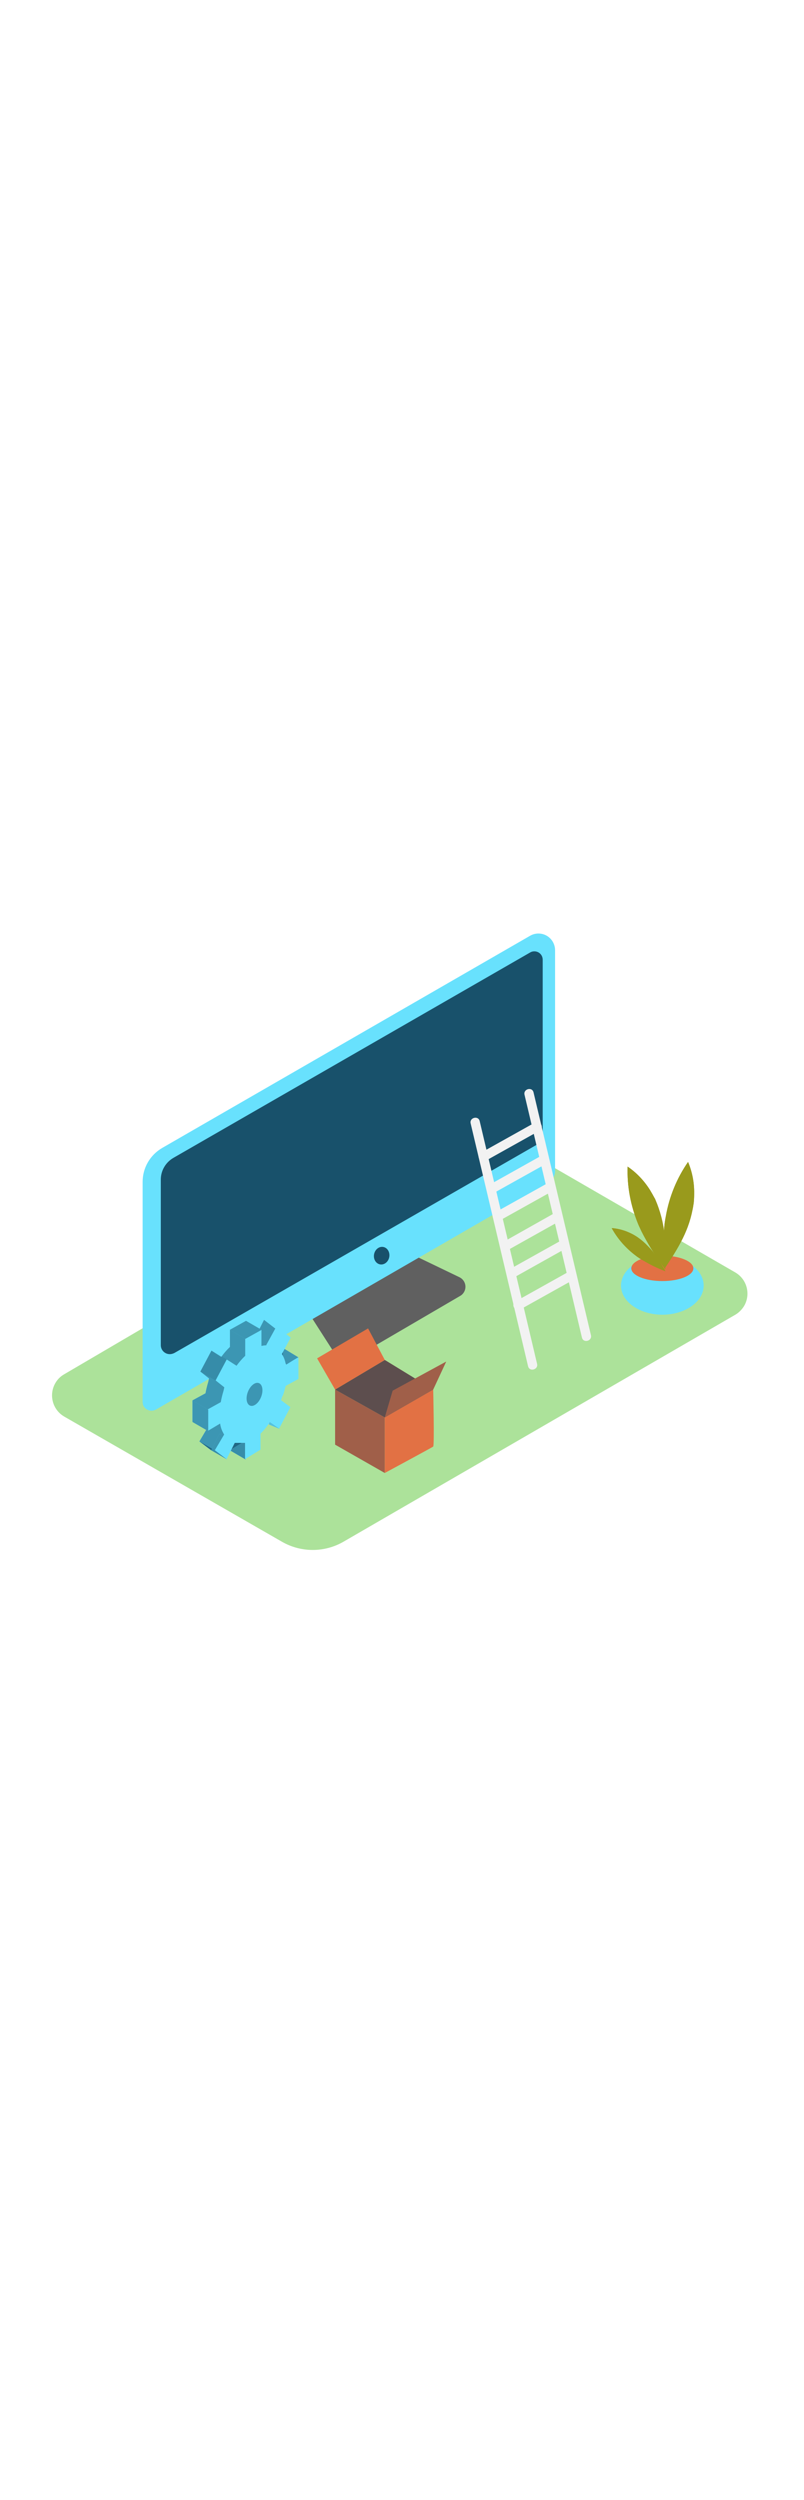 <svg version="1.1" id="Layer_1" xmlns="http://www.w3.org/2000/svg" xmlns:xlink="http://www.w3.org/1999/xlink" x="0px" y="0px" viewBox="0 0 500 500" style="width: 161px;" xml:space="preserve" data-imageid="under-constructions-1-73" imageName="Under Constructions 1" class="illustrations_image">
<style type="text/css">
	.st0_under-constructions-1-73{fill:#ACE29A;}
	.st1_under-constructions-1-73{fill:url(#SVGID_1_);}
	.st2_under-constructions-1-73{fill:url(#SVGID_00000070094391537641100540000007859098860651343028_);}
	.st3_under-constructions-1-73{fill:url(#SVGID_00000147188050794237874430000006399495050340779453_);}
	.st4_under-constructions-1-73{fill:url(#SVGID_00000117660908292226466420000009389525796425650600_);}
	.st5_under-constructions-1-73{fill:url(#SVGID_00000116213488860410846380000003262860230291891888_);}
	.st6_under-constructions-1-73{fill:url(#SVGID_00000053533174693565756280000009383467193159378601_);}
	.st7_under-constructions-1-73{fill:#606060;}
	.st8_under-constructions-1-73{fill:#68E1FD;}
	.st9_under-constructions-1-73{fill:#18516B;}
	.st10_under-constructions-1-73{fill:#E27144;}
	.st11_under-constructions-1-73{fill:#999A1C;}
	.st12_under-constructions-1-73{opacity:0.3;fill:#053855;enable-background:new    ;}
	.st13_under-constructions-1-73{opacity:0.6;fill:#053855;enable-background:new    ;}
	.st14_under-constructions-1-73{opacity:0.44;fill:#053855;enable-background:new    ;}
	.st15_under-constructions-1-73{opacity:0.1;fill:#053855;enable-background:new    ;}
	.st16_under-constructions-1-73{fill:#F2F2F2;}
</style>
<path id="Base_under-constructions-1-73" class="st0_under-constructions-1-73" d="M457.3,290.2l-243.7,141c-11.8,6.8-26.3,6.8-38.1,0.1L40,353.5c-7.3-4.2-9.8-13.5-5.6-20.8&#10;&#9;c1.3-2.3,3.2-4.2,5.5-5.5l254-148.8c4.7-2.7,10.6-2.7,15.3,0l148,85.5c7.3,4.2,9.8,13.5,5.6,20.8C461.4,287,459.5,288.9,457.3,290.2&#10;&#9;z"/>
<g id="Shadow_under-constructions-1-73">
	
		<linearGradient id="SVGID_1_-under-constructions-1-73" gradientUnits="userSpaceOnUse" x1="258.959" y1="206.769" x2="285.469" y2="179.819" gradientTransform="matrix(1 0 0 -1 0 502)">
		<stop offset="0" style="stop-color:#00A99D"/>
		<stop offset="1" style="stop-color:#ACE29A"/>
	</linearGradient>
	<path class="st1_under-constructions-1-73" d="M328.5,297.8c-16.2-11.1-27.3-18.7-42.8-30.9l-82.6,39.6l43.4,43.4C255.9,344.1,319.2,303.8,328.5,297.8z"/>
	
		<linearGradient id="SVGID_00000155128128617144408000000008781642843229884074_-under-constructions-1-73" gradientUnits="userSpaceOnUse" x1="-798.543" y1="236.076" x2="-818.973" y2="206.745" gradientTransform="matrix(-1 0 0 -1 -384.01 502)">
		<stop offset="0" style="stop-color:#00A99D"/>
		<stop offset="1" style="stop-color:#ACE29A"/>
	</linearGradient>
	<path style="fill:url(#SVGID_00000155128128617144408000000008781642843229884074_);" d="M425.6,306.5&#10;&#9;&#9;c10.7-6.2,24.4-13.9,36.4-20.6c-10.5-7.7-21.5-14.7-31.8-22.8l-36.9,20.7C403.7,291.8,414.7,299.1,425.6,306.5z"/>
	
		<linearGradient id="SVGID_00000023251266502407311070000008077380134062283392_-under-constructions-1-73" gradientUnits="userSpaceOnUse" x1="243.469" y1="129.339" x2="265.569" y2="106.859" gradientTransform="matrix(1 0 0 -1 0 502)">
		<stop offset="0" style="stop-color:#00A99D"/>
		<stop offset="1" style="stop-color:#ACE29A"/>
	</linearGradient>
	<path style="fill:url(#SVGID_00000023251266502407311070000008077380134062283392_);" d="M289.9,386.2&#10;&#9;&#9;c-16.2-11.2-32.4-22.4-47.9-34.6l-33.6,19.1l53.4,33C271.2,397.9,280.6,392.2,289.9,386.2z"/>
	
		<linearGradient id="SVGID_00000124849277233675655830000011293807242231309752_-under-constructions-1-73" gradientUnits="userSpaceOnUse" x1="-542.557" y1="143.178" x2="-562.987" y2="113.848" gradientTransform="matrix(-1 0 0 -1 -384.01 502)">
		<stop offset="0" style="stop-color:#00A99D"/>
		<stop offset="1" style="stop-color:#ACE29A"/>
	</linearGradient>
	<path style="fill:url(#SVGID_00000124849277233675655830000011293807242231309752_);" d="M169.6,399.4&#10;&#9;&#9;c10.7-6.1,24.4-13.9,36.4-20.6c-10.5-7.7-21.5-14.7-31.8-22.8l-36.9,20.7C147.7,384.7,158.7,392,169.6,399.4z"/>
	
		<linearGradient id="SVGID_00000108999968892312936600000003018348185671183247_-under-constructions-1-73" gradientUnits="userSpaceOnUse" x1="-718.286" y1="186.194" x2="-738.076" y2="157.784" gradientTransform="matrix(-1 0 0 -1 -384.01 502)">
		<stop offset="0" style="stop-color:#00A99D"/>
		<stop offset="1" style="stop-color:#ACE29A"/>
	</linearGradient>
	<path style="fill:url(#SVGID_00000108999968892312936600000003018348185671183247_);" d="M333,320.2l-4.5,2.5&#10;&#9;&#9;c5.1,3.9,23.4,20.9,28.6,24.5c1.4-0.8,5.2-3.3,6.8-4.2C358.6,339.4,338,324.2,333,320.2z"/>
	
		<linearGradient id="SVGID_00000033335543914948908820000006966149578584141998_-under-constructions-1-73" gradientUnits="userSpaceOnUse" x1="-751.514" y1="205.403" x2="-771.294" y2="176.993" gradientTransform="matrix(-1 0 0 -1 -384.01 502)">
		<stop offset="0" style="stop-color:#00A99D"/>
		<stop offset="1" style="stop-color:#ACE29A"/>
	</linearGradient>
	<path style="fill:url(#SVGID_00000033335543914948908820000006966149578584141998_);" d="M366.5,301.6L366.5,301.6&#10;&#9;&#9;c-1,1.3-2,2.5-3,3.8c6.8,5.7,21.9,19.6,26.6,22.8c1.4-0.8,5.2-3.3,6.8-4.2C391.7,320.5,372.2,306.1,366.5,301.6z"/>
</g>
<g id="Monitor_under-constructions-1-73">
	<path class="st7_under-constructions-1-73" d="M257,253.1l28.7,13.8c3.3,1.6,4.7,5.5,3.1,8.8c-0.6,1.2-1.5,2.2-2.6,2.8l-68,39.7c-3.1,1.8-7,0.8-8.9-2.1&#10;&#9;&#9;l-16.5-25.7"/>
	<path class="st8_under-constructions-1-73 targetColor" d="M100.9,186.6L329.7,54.8c4.9-2.8,11.2-1.2,14.1,3.8c0.9,1.6,1.4,3.4,1.4,5.2v137.1c0,3.1-1.6,5.9-4.3,7.4&#10;&#9;&#9;L97,349.1c-2.7,1.5-6,0.6-7.6-2c-0.5-0.8-0.7-1.8-0.7-2.8V207.7C88.7,199,93.3,191,100.9,186.6z" style="fill: rgb(104, 225, 253);"/>
	<path class="st9_under-constructions-1-73" d="M329.7,65.2L107.8,192.8c-4.8,2.8-7.8,7.9-7.8,13.5v102.8c0,3.1,2.5,5.6,5.6,5.6c1,0,1.9-0.3,2.8-0.7&#10;&#9;&#9;l226.3-129.9c1.7-1,2.8-2.8,2.8-4.8V69.7c0-2.9-2.3-5.2-5.2-5.2C331.4,64.5,330.5,64.7,329.7,65.2z"/>
	<ellipse transform="matrix(0.189 -0.982 0.982 0.189 -56.551 438.725)" class="st9_under-constructions-1-73" cx="237.4" cy="253.6" rx="5.5" ry="4.8"/>
</g>
<g id="Plant_under-constructions-1-73">
	<ellipse class="st8_under-constructions-1-73 targetColor" cx="411.9" cy="272.1" rx="25.7" ry="18.1" style="fill: rgb(104, 225, 253);"/>
	<ellipse class="st10_under-constructions-1-73" cx="411.9" cy="261.4" rx="19.3" ry="7.9"/>
	<path class="st11_under-constructions-1-73" d="M413.2,261.6c1.5-2.1,3-4.4,4.6-6.9c2-3.2,4-6.5,5.7-9.8c1.6-3,3-6.1,4.2-9.3c1.3-3.5,2.3-7.1,3-10.7&#10;&#9;&#9;c0.2-1,0.4-1.9,0.5-2.9c0.1-0.4,0.1-0.4,0.1-0.3c0-0.1,0-0.3,0.1-0.8c0.2-1.9,0.3-3.9,0.3-5.9c0.1-6.8-1.2-13.5-3.8-19.7&#10;&#9;&#9;c-7,10.1-11.7,21.6-13.8,33.6c-0.1,0.7-0.3,1.4-0.4,2.2c0-0.1-0.2,1.3-0.3,1.9s-0.2,1.7-0.2,1.8c-0.1,0.9-0.2,1.8-0.2,2.8&#10;&#9;&#9;c-0.3,3.6-0.4,7.1-0.4,10.7C412.6,252.7,412.9,257.1,413.2,261.6z M421.4,208.4c0.5-0.5,1-1.1,1.5-1.6l0,0&#10;&#9;&#9;c-0.1,0.4-0.2,0.9-0.1,1.4C422.3,208.2,421.9,208.2,421.4,208.4L421.4,208.4z"/>
	<path class="st11_under-constructions-1-73" d="M413.7,261.9c0.1-2.6,0.2-5.3,0.2-8.3c0-3.8-0.2-7.6-0.5-11.4c-0.2-3.4-0.8-6.8-1.5-10.1&#10;&#9;&#9;c-0.8-3.6-1.9-7.2-3.2-10.6c-0.4-0.9-0.7-1.8-1.1-2.7c-0.2-0.4-0.1-0.4-0.1-0.3s-0.1-0.3-0.4-0.7c-0.9-1.7-1.9-3.4-2.9-5.1&#10;&#9;&#9;c-3.6-5.7-8.3-10.7-13.9-14.5c-0.4,12.3,1.9,24.4,6.6,35.8c0.3,0.7,0.6,1.4,0.9,2l0.8,1.7c0.2,0.5,0.7,1.5,0.8,1.6&#10;&#9;&#9;c0.4,0.8,0.8,1.6,1.3,2.5c1.7,3.1,3.5,6.2,5.4,9.2C408.4,254.7,411,258.3,413.7,261.9z M391.8,212.7c0.1-0.7,0.2-1.4,0.4-2.1l0,0&#10;&#9;&#9;c0.1,0.4,0.4,0.9,0.7,1.2C392.5,212,392.1,212.3,391.8,212.7L391.8,212.7z"/>
	<path class="st11_under-constructions-1-73" d="M413.8,263.2c-0.8-1.5-1.6-2.9-2.6-4.5c-1.2-2-2.5-4-4-6c-1.2-1.8-2.6-3.4-4.1-4.9c-1.6-1.7-3.3-3.3-5.2-4.7&#10;&#9;&#9;l-1.5-1.1c-0.2-0.2-0.2-0.1-0.2-0.1l-0.4-0.3c-1-0.6-2.1-1.3-3.2-1.8c-3.8-1.9-7.9-3.1-12.2-3.4c3.7,6.7,8.9,12.6,15.1,17.2&#10;&#9;&#9;c0.4,0.3,0.7,0.6,1.1,0.8l1,0.7l1,0.6l1.5,0.9c1.9,1.1,3.9,2.2,5.9,3.2C408.7,261.1,411.2,262.2,413.8,263.2z M386.1,243.8&#10;&#9;&#9;c-0.2-0.4-0.3-0.8-0.5-1.2l0,0c0.2,0.2,0.5,0.4,0.8,0.4C386.3,243.2,386.2,243.5,386.1,243.8z"/>
	<path class="st11_under-constructions-1-73" d="M413.2,261.6c1.5-2.1,3-4.4,4.6-6.9c2-3.2,4-6.5,5.7-9.8c1.6-3,3-6.1,4.2-9.3c1.3-3.5,2.3-7.1,3-10.7&#10;&#9;&#9;c0.2-1,0.4-1.9,0.5-2.9c0.1-0.4,0.1-0.4,0.1-0.3c0-0.1,0-0.3,0.1-0.8c0.2-1.9,0.3-3.9,0.3-5.9c0.1-6.8-1.2-13.5-3.8-19.7&#10;&#9;&#9;c-7,10.1-11.7,21.6-13.8,33.6c-0.1,0.7-0.3,1.4-0.4,2.2c0-0.1-0.2,1.3-0.3,1.9s-0.2,1.7-0.2,1.8c-0.1,0.9-0.2,1.8-0.2,2.8&#10;&#9;&#9;c-0.3,3.6-0.4,7.1-0.4,10.7C412.6,252.7,412.9,257.1,413.2,261.6z"/>
	<path class="st11_under-constructions-1-73" d="M413.7,261.9c0.1-2.6,0.2-5.3,0.2-8.3c0-3.8-0.2-7.6-0.5-11.4c-0.2-3.4-0.8-6.8-1.5-10.1&#10;&#9;&#9;c-0.8-3.6-1.9-7.2-3.2-10.6c-0.4-0.9-0.7-1.8-1.1-2.7c-0.2-0.4-0.1-0.4-0.1-0.3s-0.1-0.3-0.4-0.7c-0.9-1.7-1.9-3.4-2.9-5.1&#10;&#9;&#9;c-3.6-5.7-8.3-10.7-13.9-14.5c-0.4,12.3,1.9,24.4,6.6,35.8c0.3,0.7,0.6,1.4,0.9,2l0.8,1.7c0.2,0.5,0.7,1.5,0.8,1.6&#10;&#9;&#9;c0.4,0.8,0.8,1.6,1.3,2.5c1.7,3.1,3.5,6.2,5.4,9.2C408.4,254.7,411,258.3,413.7,261.9z"/>
	<path class="st11_under-constructions-1-73" d="M413.8,263.2c-0.8-1.5-1.6-2.9-2.6-4.5c-1.2-2-2.5-4-4-6c-1.2-1.8-2.6-3.4-4.1-4.9c-1.6-1.7-3.3-3.3-5.2-4.7&#10;&#9;&#9;l-1.5-1.1c-0.2-0.2-0.2-0.1-0.2-0.1l-0.4-0.3c-1-0.6-2.1-1.3-3.2-1.8c-3.8-1.9-7.9-3.1-12.2-3.4c3.7,6.7,8.9,12.6,15.1,17.2&#10;&#9;&#9;c0.4,0.3,0.7,0.6,1.1,0.8l1,0.7l1,0.6l1.5,0.9c1.9,1.1,3.9,2.2,5.9,3.2C408.7,261.1,411.2,262.2,413.8,263.2z"/>
</g>
<g id="Box_under-constructions-1-73">
	<path class="st10_under-constructions-1-73" d="M239.3,388.5V354l-30.9-17.3v34.2L239.3,388.5z"/>
	<path class="st12_under-constructions-1-73" d="M239.3,388.5V354l-30.9-17.3v34.2L239.3,388.5z"/>
	<path class="st10_under-constructions-1-73" d="M239.3,354l30.1-17.3c0,0,0.8,34.8,0,35.4s-30.1,16.4-30.1,16.4L239.3,354z"/>
	<polygon class="st10_under-constructions-1-73" points="269.4,336.7 239.3,318.3 208.4,336.7 239.3,354 &#9;"/>
	<polygon class="st13_under-constructions-1-73" points="269.4,336.7 239.3,318.3 208.4,336.7 239.3,354 &#9;"/>
	<polygon class="st10_under-constructions-1-73" points="208.4,336.7 197.2,317.3 228.9,298.7 239.3,318.3 &#9;"/>
	<polygon class="st10_under-constructions-1-73" points="269.4,336.7 277.5,319.3 244.2,337.4 239.3,354 &#9;"/>
	<polygon class="st12_under-constructions-1-73" points="269.4,336.7 277.5,319.3 244.2,337.4 239.3,354 &#9;"/>
</g>
<g id="Gear_under-constructions-1-73">
	<path class="st8_under-constructions-1-73 targetColor" d="M131.2,372.3c0.1,0.3,0.8,2.7,1.3,2.2s3.2,0.6,3.2,0.6l7.5-9.5l-1-3.1h-6.7" style="fill: rgb(104, 225, 253);"/>
	<path class="st8_under-constructions-1-73 targetColor" d="M167.3,331.3l0.7-2.5l7.9-4.3v-13.4c0-0.3-7.6,4.5-7.6,4.5l-0.4-0.8c-0.4-2.1-1.2-4-2.3-5.8l5.6-10.2l-7-5.4&#10;&#9;&#9;l-5.3,10.5l0,0c-1.9-0.4-3.9-0.4-5.8,0.1V294l-10.1,5.6v10.6c-2,1.9-3.8,4-5.4,6.2l-6.1-3.9l-6.9,13l5.4,4.3l-0.5,2.2&#10;&#9;&#9;c-0.7,2.3-1.3,4.7-1.7,7l-8.1,4.4v13.4l7.7-4.6c0.3,2.4,1.1,4.8,2.4,6.9l-5.8,9.8l7.3,5.5l5.1-10.1h6.4v10.1l9.6-5.9v-9.9&#10;&#9;&#9;c2.2-2.2,4.1-4.6,5.8-7.2l5.8,4l7-13.3l-5.8-4.3l0.6-2C166.5,334.4,167,332.8,167.3,331.3z" style="fill: rgb(104, 225, 253);"/>
	<polyline class="st8_under-constructions-1-73 targetColor" points="185.6,316.7 176.7,311.3 174.4,314.6 177.9,321.8 &#9;" style="fill: rgb(104, 225, 253);"/>
	<polyline class="st8_under-constructions-1-73 targetColor" points="173.9,361.1 167.3,358.4 167.3,354.4 &#9;" style="fill: rgb(104, 225, 253);"/>
	<polygon class="st8_under-constructions-1-73 targetColor" points="152.7,380.1 143.1,374.5 145.5,367.2 154.2,369.8 &#9;" style="fill: rgb(104, 225, 253);"/>
	<polygon class="st8_under-constructions-1-73 targetColor" points="164.1,293.5 173.8,299.1 168.5,309.6 162.7,309.8 161.3,299.1 &#9;" style="fill: rgb(104, 225, 253);"/>
	
		<ellipse transform="matrix(0.366 -0.931 0.931 0.366 -215.79 362.666)" class="st8_under-constructions-1-73 targetColor" cx="158.2" cy="339.6" rx="7.5" ry="4.4" style="fill: rgb(104, 225, 253);"/>
	<polygon class="st8_under-constructions-1-73 targetColor" points="142.9,299.6 152.6,305.2 162.7,299.6 153,294 &#9;" style="fill: rgb(104, 225, 253);"/>
	<polygon class="st8_under-constructions-1-73 targetColor" points="141.2,318.1 131.5,312.5 124.6,325.6 134.3,331.2 &#9;" style="fill: rgb(104, 225, 253);"/>
	<polygon class="st8_under-constructions-1-73 targetColor" points="124.2,369 133.9,374.6 141.2,380.1 131.5,374.5 &#9;" style="fill: rgb(104, 225, 253);"/>
	<path class="st14_under-constructions-1-73" d="M131.2,372.3c0.1,0.3,0.8,2.7,1.3,2.2s3.2,0.6,3.2,0.6l7.5-9.5l-1-3.1h-6.7"/>
	<path class="st8_under-constructions-1-73 targetColor" d="M167.3,331.3l0.7-2.5l7.9-4.3v-13.4c0-0.3-7.6,4.5-7.6,4.5l-0.4-0.8c-0.4-2.1-1.2-4-2.3-5.8l5.6-10.2l-7-5.4&#10;&#9;&#9;l-5.3,10.5l0,0c-1.9-0.4-3.9-0.4-5.8,0.1V294l-10.1,5.6v10.6c-2,1.9-3.8,4-5.4,6.2l-6.1-3.9l-6.9,13l5.4,4.3l-0.5,2.2&#10;&#9;&#9;c-0.7,2.3-1.3,4.7-1.7,7l-8.1,4.4v13.4l7.7-4.6c0.3,2.4,1.1,4.8,2.4,6.9l-5.8,9.8l7.3,5.5l5.1-10.1h6.4v10.1l9.6-5.9v-9.9&#10;&#9;&#9;c2.2-2.2,4.1-4.6,5.8-7.2l5.8,4l7-13.3l-5.8-4.3l0.6-2C166.5,334.4,167,332.8,167.3,331.3z" style="fill: rgb(104, 225, 253);"/>
	<polyline class="st14_under-constructions-1-73" points="185.6,316.7 176.7,311.3 174.4,314.6 177.9,321.8 &#9;"/>
	<polyline class="st8_under-constructions-1-73 targetColor" points="173.9,361.1 167.3,358.4 167.3,354.4 &#9;" style="fill: rgb(104, 225, 253);"/>
	<polygon class="st8_under-constructions-1-73 targetColor" points="152.7,380.1 143.1,374.5 145.5,367.2 154.2,369.8 &#9;" style="fill: rgb(104, 225, 253);"/>
	<polygon class="st8_under-constructions-1-73 targetColor" points="164.1,293.5 173.8,299.1 168.5,309.6 162.7,309.8 161.3,299.1 &#9;" style="fill: rgb(104, 225, 253);"/>
	
		<ellipse transform="matrix(0.366 -0.931 0.931 0.366 -215.79 362.666)" class="st8_under-constructions-1-73 targetColor" cx="158.2" cy="339.6" rx="7.5" ry="4.4" style="fill: rgb(104, 225, 253);"/>
	<polygon class="st8_under-constructions-1-73 targetColor" points="141.2,318.1 131.5,312.5 124.6,325.6 134.3,331.2 &#9;" style="fill: rgb(104, 225, 253);"/>
	<polygon class="st8_under-constructions-1-73 targetColor" points="124.2,369 133.9,374.6 141.2,380.1 131.5,374.5 &#9;" style="fill: rgb(104, 225, 253);"/>
	<path class="st14_under-constructions-1-73" d="M167.3,331.3l0.7-2.5l7.9-4.3v-13.4c0-0.3-7.6,4.5-7.6,4.5l-0.4-0.8c-0.4-2.1-1.2-4-2.3-5.8l5.6-10.2l-7-5.4&#10;&#9;&#9;l-5.3,10.5l0,0c-1.9-0.4-3.9-0.4-5.8,0.1V294l-10.1,5.6v10.6c-2,1.9-3.8,4-5.4,6.2l-6.1-3.9l-6.9,13l5.4,4.3l-0.5,2.2&#10;&#9;&#9;c-0.7,2.3-1.3,4.7-1.7,7l-8.1,4.4v13.4l7.7-4.6c0.3,2.4,1.1,4.8,2.4,6.9l-5.8,9.8l7.3,5.5l5.1-10.1h6.4v10.1l9.6-5.9v-9.9&#10;&#9;&#9;c2.2-2.2,4.1-4.6,5.8-7.2l5.8,4l7-13.3l-5.8-4.3l0.6-2C166.5,334.4,167,332.8,167.3,331.3z"/>
	<polyline class="st15_under-constructions-1-73" points="173.9,361.1 167.3,358.4 167.3,354.4 &#9;"/>
	<polygon class="st15_under-constructions-1-73" points="152.7,380.1 143.1,374.5 145.5,367.2 154.2,369.8 &#9;"/>
	
		<ellipse transform="matrix(0.366 -0.931 0.931 0.366 -215.79 362.666)" class="st15_under-constructions-1-73" cx="158.2" cy="339.6" rx="7.5" ry="4.4"/>
	<polygon class="st15_under-constructions-1-73" points="141.2,318.1 131.5,312.5 124.6,325.6 134.3,331.2 &#9;"/>
	<polygon class="st15_under-constructions-1-73" points="124.2,369 133.9,374.6 141.2,380.1 131.5,374.5 &#9;"/>
	<polyline class="st15_under-constructions-1-73" points="173.9,361.1 167.3,358.4 167.3,354.4 &#9;"/>
	<polygon class="st14_under-constructions-1-73" points="152.7,380.1 143.1,374.5 145.5,367.2 154.2,369.8 &#9;"/>
	<path class="st8_under-constructions-1-73 targetColor" d="M177,336.9l0.7-2.5l7.9-4.3v-13.4c0-0.3-7.6,4.5-7.6,4.5l-0.4-0.8c-0.4-2.1-1.2-4-2.3-5.8l5.5-10.2l-7-5.4&#10;&#9;&#9;l-5.3,10.5h-0.1c-1.9-0.4-3.9-0.4-5.8,0.1v-10.1l-10.1,5.6v10.6c-2,1.9-3.8,4-5.4,6.2l-6.1-3.9l-6.9,13l5.4,4.3l-0.5,2.2&#10;&#9;&#9;c-0.7,2.3-1.3,4.7-1.7,7l-8.1,4.5v13.4l7.7-4.6c0.3,2.4,1.2,4.8,2.5,6.8l-5.8,9.8l7.3,5.5l5.1-10.1h6.4v10.1l9.6-5.9v-9.9&#10;&#9;&#9;c2.2-2.2,4.2-4.6,5.8-7.2l5.8,4l7-13.3l-5.8-4.3l0.6-2C176.2,340,176.6,338.4,177,336.9z" style="fill: rgb(104, 225, 253);"/>
	
		<ellipse transform="matrix(0.366 -0.931 0.931 0.366 -215.79 362.666)" class="st14_under-constructions-1-73" cx="158.2" cy="339.6" rx="7.5" ry="4.4"/>
	<polygon class="st14_under-constructions-1-73" points="124.2,369 133.9,374.6 141.2,380.1 131.5,374.5 &#9;"/>
	<polygon class="st8_under-constructions-1-73 targetColor" points="142.9,299.6 152.6,305.2 162.7,299.6 153,294 &#9;" style="fill: rgb(104, 225, 253);"/>
	<polygon class="st14_under-constructions-1-73" points="142.9,299.6 152.6,305.2 162.7,299.6 153,294 &#9;"/>
	<polygon class="st8_under-constructions-1-73 targetColor" points="119.8,343.6 129.5,349.2 129.5,362.5 119.8,356.9 &#9;" style="fill: rgb(104, 225, 253);"/>
	<polygon class="st14_under-constructions-1-73" points="119.8,343.6 129.5,349.2 129.5,362.5 119.8,356.9 &#9;"/>
</g>
<g id="Ladder_under-constructions-1-73">
	<path class="st16_under-constructions-1-73" d="M331.8,152.1l35.7,150.8c0.9,3.6-4.7,5.2-5.6,1.5l-35.7-150.8C325.3,150,330.9,148.4,331.8,152.1z"/>
	<path class="st16_under-constructions-1-73" d="M298.3,169.9L334,320.7c0.9,3.6-4.7,5.2-5.6,1.5l-35.7-150.8C291.8,167.8,297.4,166.3,298.3,169.9&#10;&#9;&#9;L298.3,169.9z"/>
	<path class="st16_under-constructions-1-73" d="M335.5,175.9L302,194.6c-3.3,1.8-6.2-3.2-2.9-5l33.5-18.7C335.8,169,338.8,174,335.5,175.9L335.5,175.9z"/>
	<path class="st16_under-constructions-1-73" d="M339,196.8l-32.1,17.9c-3.3,1.8-6.2-3.2-2.9-5l32-17.9C339.3,190,342.2,195,339,196.8L339,196.8z"/>
	<path class="st16_under-constructions-1-73" d="M342.9,213.8l-32.1,17.9c-3.3,1.8-6.2-3.2-2.9-5l32.1-17.9C343.2,207,346.1,212,342.9,213.8L342.9,213.8z"/>
	<path class="st16_under-constructions-1-73" d="M347.9,232.1l-31.8,17.8c-3.3,1.8-6.2-3.2-2.9-5L345,227C348.3,225.2,351.2,230.2,347.9,232.1L347.9,232.1z"/>
	<path class="st16_under-constructions-1-73" d="M352.3,248.8l-31.8,17.8c-3.3,1.8-6.2-3.2-2.9-5l31.9-17.8C352.6,241.9,355.5,246.9,352.3,248.8L352.3,248.8z&#10;&#9;&#9;"/>
	<path class="st16_under-constructions-1-73" d="M357.1,268.2l-33.5,18.7c-3.3,1.8-6.2-3.2-2.9-5l33.5-18.7C357.5,261.4,360.4,266.4,357.1,268.2L357.1,268.2z&#10;&#9;&#9;"/>
</g>
</svg>
